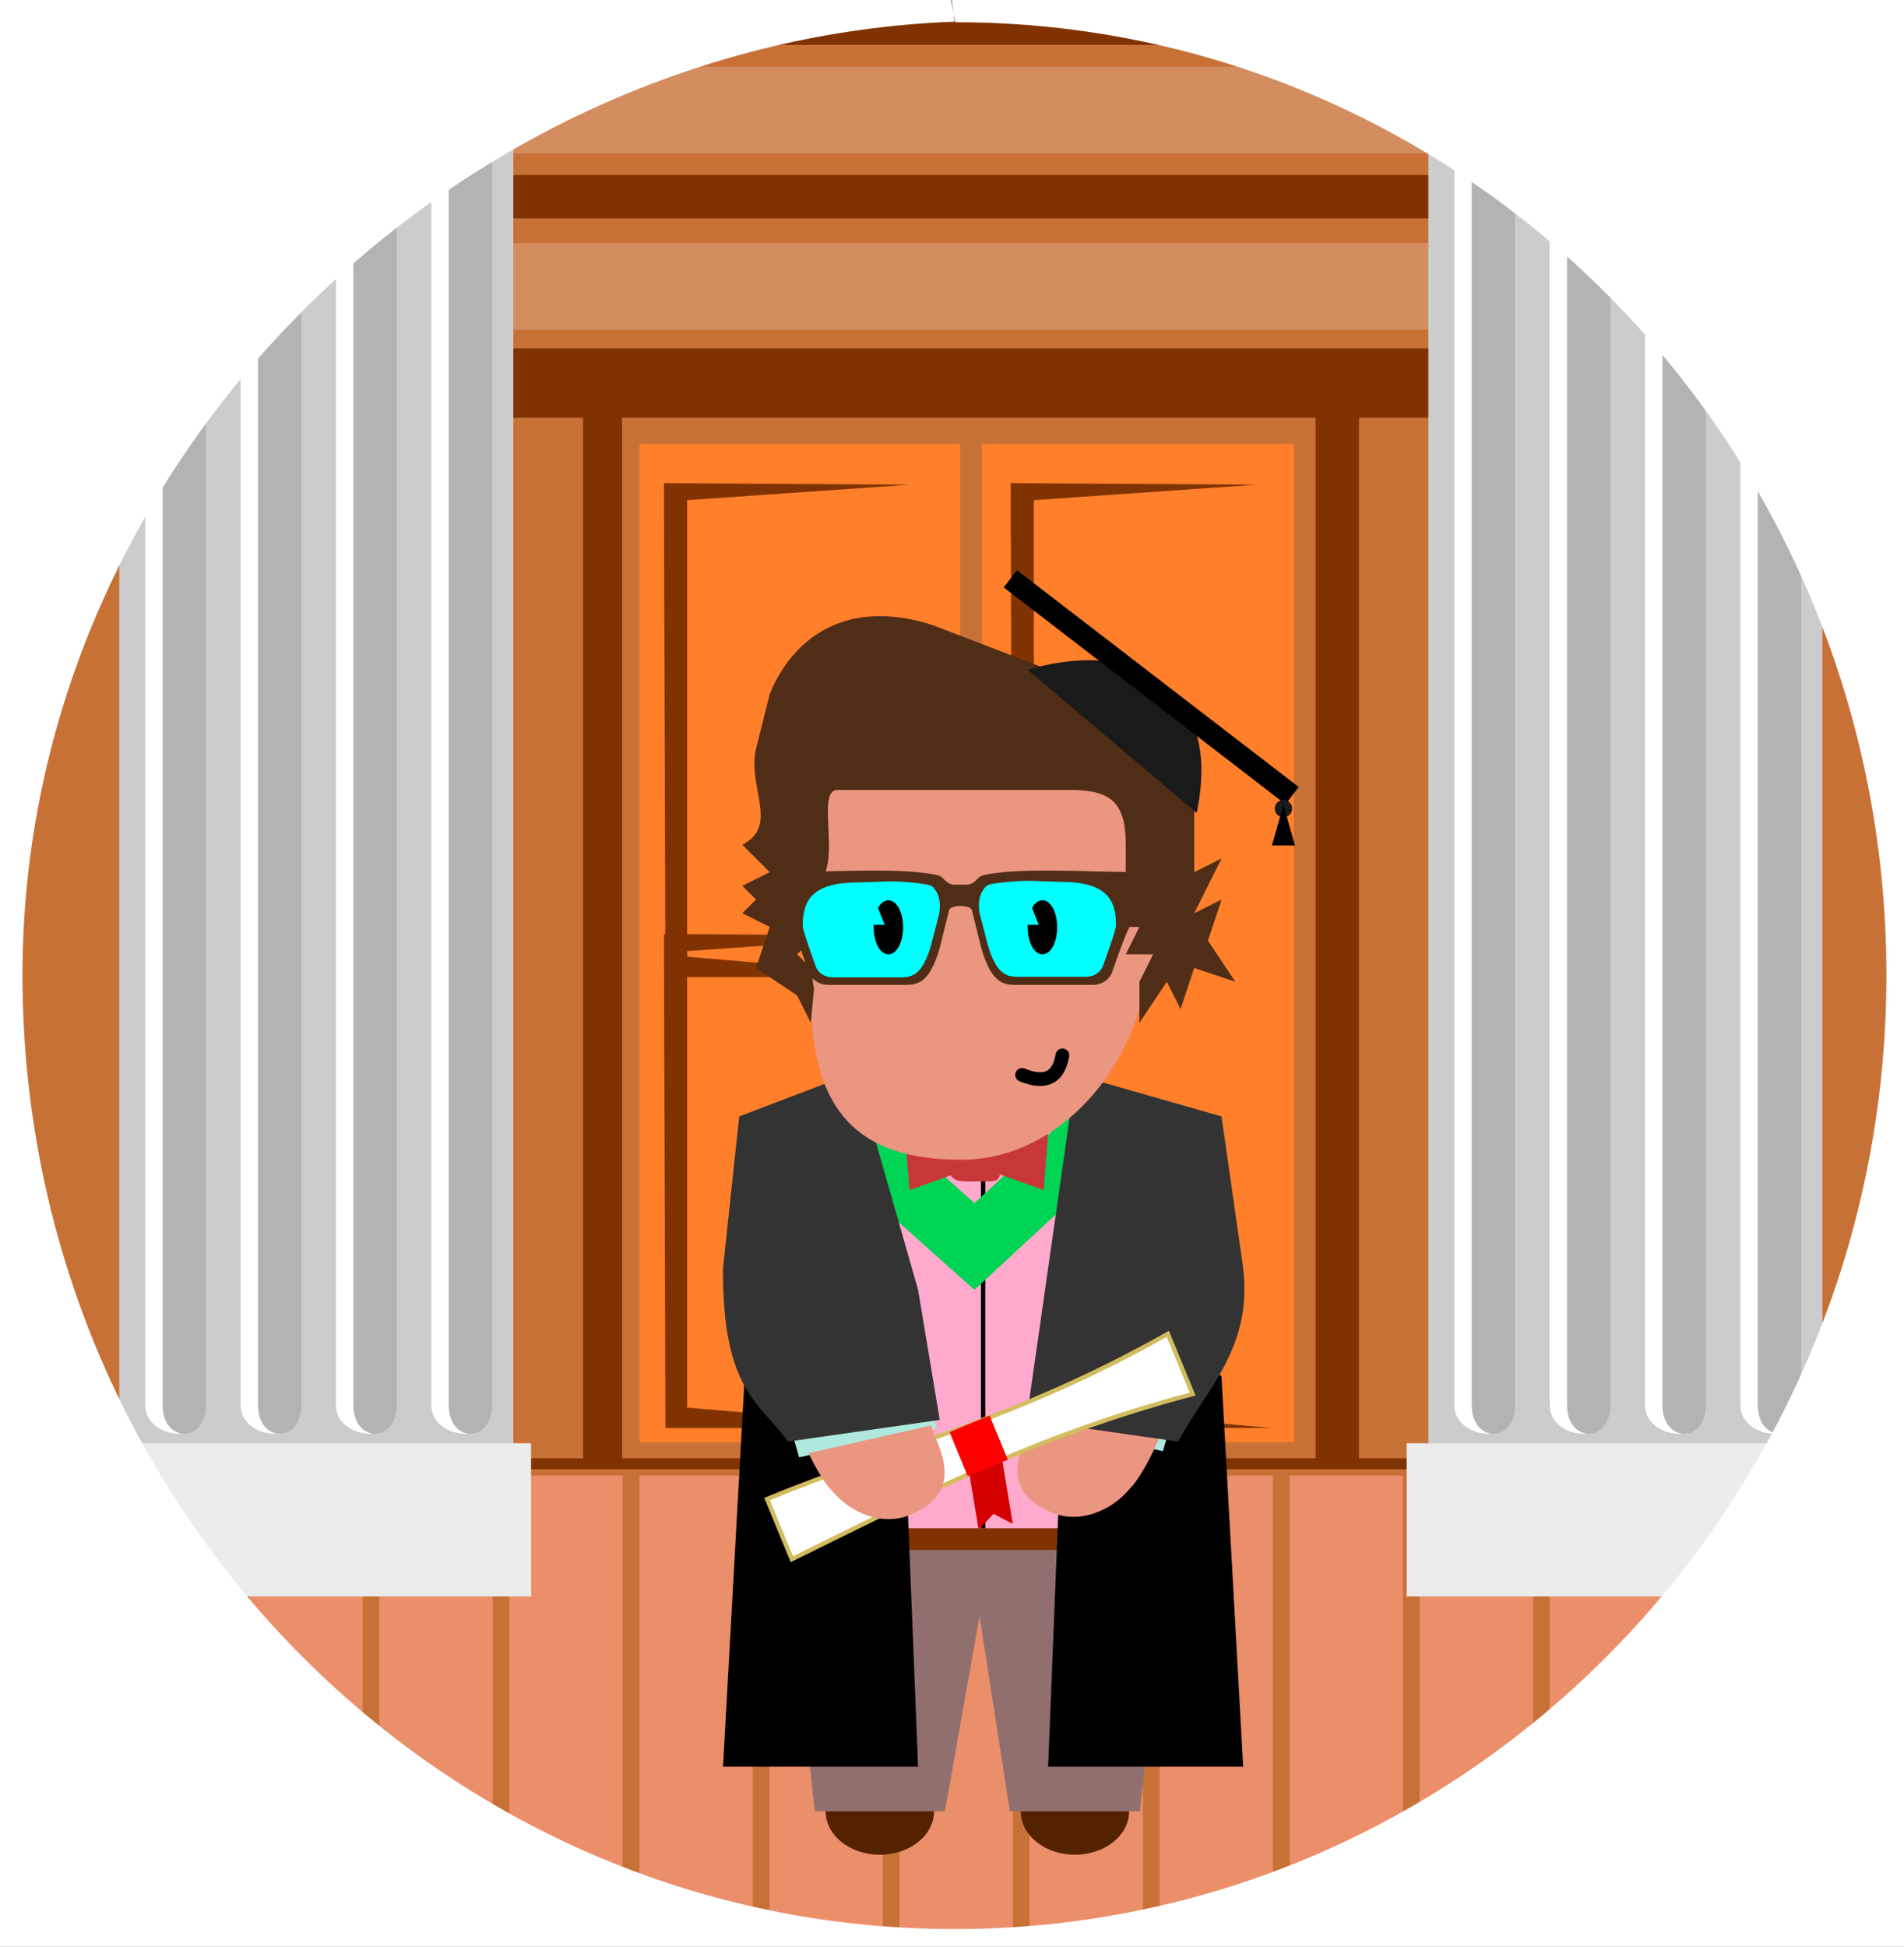 <?xml version="1.0" encoding="UTF-8" standalone="no"?>
<!-- Created with Inkscape (http://www.inkscape.org/) -->

<svg
   xmlns:dc="http://purl.org/dc/elements/1.1/"
   xmlns:cc="http://creativecommons.org/ns#"
   xmlns:rdf="http://www.w3.org/1999/02/22-rdf-syntax-ns#"
   xmlns:svg="http://www.w3.org/2000/svg"
   xmlns="http://www.w3.org/2000/svg"
   xmlns:sodipodi="http://sodipodi.sourceforge.net/DTD/sodipodi-0.dtd"
   xmlns:inkscape="http://www.inkscape.org/namespaces/inkscape"
   width="439.247"
   height="449.008"
   id="svg4343"
   version="1.1"
   inkscape:version="0.48.4 r9939"
   sodipodi:docname="degree.svg">
  <rect width="100%" height="100%" fill="#808080" stroke="none"/>
  <defs
     id="defs4345">
    <inkscape:path-effect
       effect="spiro"
       id="path-effect4824-3"
       is_visible="true" />
    <inkscape:path-effect
       effect="spiro"
       id="path-effect4830-8"
       is_visible="true" />
    <inkscape:path-effect
       is_visible="true"
       id="path-effect4788-8"
       effect="spiro" />
    <inkscape:path-effect
       effect="spiro"
       id="path-effect4806-0"
       is_visible="true" />
    <inkscape:path-effect
       effect="spiro"
       id="path-effect4778-3"
       is_visible="true" />
  </defs>
  <sodipodi:namedview
     id="base"
     pagecolor="#ffffff"
     bordercolor="#666666"
     borderopacity="1.0"
     inkscape:pageopacity="0.0"
     inkscape:pageshadow="2"
     inkscape:zoom="0.35"
     inkscape:cx="177.4805"
     inkscape:cy="135.93248"
     inkscape:document-units="px"
     inkscape:current-layer="layer1"
     showgrid="false"
     inkscape:window-width="803"
     inkscape:window-height="415"
     inkscape:window-x="670"
     inkscape:window-y="104"
     inkscape:window-maximized="0"
     fit-margin-top="0"
     fit-margin-left="0"
     fit-margin-right="0"
     fit-margin-bottom="0" />
  <g
     inkscape:label="Layer 1"
     inkscape:groupmode="layer"
     id="layer1"
     transform="translate(-197.519,-219.287)">
    <g
       id="g4465"
       transform="translate(1641.033,277.289)">
      <rect
         y="-54.171"
         x="-1438.873"
         height="356.406"
         width="430.147"
         id="rect7380"
         style="color:#000000;fill:#803300;fill-opacity:1;fill-rule:evenodd;stroke:none;visibility:visible;display:inline;overflow:visible;enable-background:accumulate" />
      <rect
         y="280.886"
         x="-1438.209"
         height="105.818"
         width="427.255"
         id="rect7378"
         style="color:#000000;fill:#c87137;fill-opacity:1;fill-rule:evenodd;stroke:none;visibility:visible;display:inline;overflow:visible;enable-background:accumulate" />
      <rect
         y="38.362"
         x="-1440"
         height="240"
         width="131"
         id="rect7533"
         style="color:#000000;fill:#c87137;fill-opacity:1;fill-rule:evenodd;stroke:none;visibility:visible;display:inline;overflow:visible;enable-background:accumulate" />
      <rect
         y="-7.638"
         x="-1440"
         height="30"
         width="420"
         id="rect7535"
         style="color:#000000;fill:#c87137;fill-opacity:1;fill-rule:evenodd;stroke:none;visibility:visible;display:inline;overflow:visible;enable-background:accumulate" />
      <rect
         style="color:#000000;fill:#c87137;fill-opacity:1;fill-rule:evenodd;stroke:none;visibility:visible;display:inline;overflow:visible;enable-background:accumulate"
         id="rect7537"
         width="420"
         height="30"
         x="-1440"
         y="-47.638" />
      <rect
         y="-1.924"
         x="-1384.286"
         height="20"
         width="317.143"
         id="rect7543"
         style="color:#000000;fill:#d38d5f;fill-opacity:1;fill-rule:evenodd;stroke:none;visibility:visible;display:inline;overflow:visible;enable-background:accumulate" />
      <rect
         style="color:#000000;fill:#d38d5f;fill-opacity:1;fill-rule:evenodd;stroke:none;visibility:visible;display:inline;overflow:visible;enable-background:accumulate"
         id="rect7549"
         width="317.143"
         height="20"
         x="-1380.714"
         y="-42.638" />
      <rect
         y="282.362"
         x="-1386"
         height="101.143"
         width="26.143"
         id="rect4443"
         style="color:#000000;fill:#eb8e6a;fill-opacity:1;fill-rule:evenodd;stroke:none;visibility:visible;display:inline;overflow:visible;enable-background:accumulate" />
      <rect
         style="color:#000000;fill:#eb8e6a;fill-opacity:1;fill-rule:evenodd;stroke:none;visibility:visible;display:inline;overflow:visible;enable-background:accumulate"
         id="rect4445"
         width="26.143"
         height="101.143"
         x="-1356"
         y="282.362" />
      <rect
         y="282.362"
         x="-1326"
         height="101.143"
         width="26.143"
         id="rect4447"
         style="color:#000000;fill:#eb8e6a;fill-opacity:1;fill-rule:evenodd;stroke:none;visibility:visible;display:inline;overflow:visible;enable-background:accumulate" />
      <g
         transform="matrix(1,0,0,0.883,-300,25.569)"
         id="g7497">
        <rect
           style="color:#000000;fill:#cccccc;fill-opacity:1;fill-rule:evenodd;stroke:none;visibility:visible;display:inline;overflow:visible;enable-background:accumulate"
           id="rect7499"
           width="90.914"
           height="350"
           x="-1116"
           y="-57.638" />
        <g
           id="g7501"
           transform="matrix(-1,0,0,1,-2466,-10)">
          <path
             style="color:#000000;fill:#ffffff;fill-opacity:1;fill-rule:evenodd;stroke:none;visibility:visible;display:inline;overflow:visible;enable-background:accumulate"
             d="m -1366,-47.638 10,0 0,330 c 0,10 -17.261,10 -10,0 z"
             id="path7503"
             inkscape:connector-curvature="0"
             sodipodi:nodetypes="ccccc" />
          <path
             sodipodi:nodetypes="ccccc"
             inkscape:connector-curvature="0"
             id="path7505"
             d="m -1370,-47.638 10,0 0,330 c 0,10 -10,10 -10,0 z"
             style="color:#000000;fill:#b3b3b3;fill-opacity:1;fill-rule:evenodd;stroke:none;visibility:visible;display:inline;overflow:visible;enable-background:accumulate" />
        </g>
        <g
           id="g7507"
           transform="matrix(-1,0,0,1,-2444,-10)">
          <path
             sodipodi:nodetypes="ccccc"
             inkscape:connector-curvature="0"
             id="path7509"
             d="m -1366,-47.638 10,0 0,330 c 0,10 -17.261,10 -10,0 z"
             style="color:#000000;fill:#ffffff;fill-opacity:1;fill-rule:evenodd;stroke:none;visibility:visible;display:inline;overflow:visible;enable-background:accumulate" />
          <path
             style="color:#000000;fill:#b3b3b3;fill-opacity:1;fill-rule:evenodd;stroke:none;visibility:visible;display:inline;overflow:visible;enable-background:accumulate"
             d="m -1370,-47.638 10,0 0,330 c 0,10 -10,10 -10,0 z"
             id="path7511"
             inkscape:connector-curvature="0"
             sodipodi:nodetypes="ccccc" />
        </g>
        <g
           transform="matrix(-1,0,0,1,-2422,-10)"
           id="g7513">
          <path
             style="color:#000000;fill:#ffffff;fill-opacity:1;fill-rule:evenodd;stroke:none;visibility:visible;display:inline;overflow:visible;enable-background:accumulate"
             d="m -1366,-47.638 10,0 0,330 c 0,10 -17.261,10 -10,0 z"
             id="path7515"
             inkscape:connector-curvature="0"
             sodipodi:nodetypes="ccccc" />
          <path
             sodipodi:nodetypes="ccccc"
             inkscape:connector-curvature="0"
             id="path7517"
             d="m -1370,-47.638 10,0 0,330 c 0,10 -10,10 -10,0 z"
             style="color:#000000;fill:#b3b3b3;fill-opacity:1;fill-rule:evenodd;stroke:none;visibility:visible;display:inline;overflow:visible;enable-background:accumulate" />
        </g>
        <g
           id="g7519"
           transform="matrix(-1,0,0,1,-2400,-10)">
          <path
             sodipodi:nodetypes="ccccc"
             inkscape:connector-curvature="0"
             id="path7521"
             d="m -1366,-47.638 10,0 0,330 c 0,10 -17.261,10 -10,0 z"
             style="color:#000000;fill:#ffffff;fill-opacity:1;fill-rule:evenodd;stroke:none;visibility:visible;display:inline;overflow:visible;enable-background:accumulate" />
          <path
             style="color:#000000;fill:#b3b3b3;fill-opacity:1;fill-rule:evenodd;stroke:none;visibility:visible;display:inline;overflow:visible;enable-background:accumulate"
             d="m -1370,-47.638 10,0 0,330 c 0,10 -10,10 -10,0 z"
             id="path7523"
             inkscape:connector-curvature="0"
             sodipodi:nodetypes="ccccc" />
        </g>
        <rect
           style="color:#000000;fill:#ececec;fill-opacity:1;fill-rule:evenodd;stroke:none;visibility:visible;display:inline;overflow:visible;enable-background:accumulate"
           id="rect7525"
           width="100"
           height="40"
           x="-1121"
           y="282.362" />
      </g>
      <rect
         style="color:#000000;fill:#c87137;fill-opacity:1;fill-rule:evenodd;stroke:none;visibility:visible;display:inline;overflow:visible;enable-background:accumulate"
         id="rect7531"
         width="125"
         height="240"
         x="-1130"
         y="38.362" />
      <rect
         y="282.362"
         x="-1116"
         height="101.143"
         width="26.143"
         id="rect4461"
         style="color:#000000;fill:#eb8e6a;fill-opacity:1;fill-rule:evenodd;stroke:none;visibility:visible;display:inline;overflow:visible;enable-background:accumulate" />
      <rect
         style="color:#000000;fill:#eb8e6a;fill-opacity:1;fill-rule:evenodd;stroke:none;visibility:visible;display:inline;overflow:visible;enable-background:accumulate"
         id="rect4463"
         width="26.143"
         height="101.143"
         x="-1086"
         y="282.362" />
      <g
         id="g7560"
         transform="matrix(1,0,0,0.883,2,25.569)">
        <rect
           y="-57.638"
           x="-1116"
           height="350"
           width="90.914"
           id="rect7562"
           style="color:#000000;fill:#cccccc;fill-opacity:1;fill-rule:evenodd;stroke:none;visibility:visible;display:inline;overflow:visible;enable-background:accumulate" />
        <g
           transform="matrix(-1,0,0,1,-2466,-10)"
           id="g7564">
          <path
             sodipodi:nodetypes="ccccc"
             inkscape:connector-curvature="0"
             id="path7566"
             d="m -1366,-47.638 10,0 0,330 c 0,10 -17.261,10 -10,0 z"
             style="color:#000000;fill:#ffffff;fill-opacity:1;fill-rule:evenodd;stroke:none;visibility:visible;display:inline;overflow:visible;enable-background:accumulate" />
          <path
             style="color:#000000;fill:#b3b3b3;fill-opacity:1;fill-rule:evenodd;stroke:none;visibility:visible;display:inline;overflow:visible;enable-background:accumulate"
             d="m -1370,-47.638 10,0 0,330 c 0,10 -10,10 -10,0 z"
             id="path7568"
             inkscape:connector-curvature="0"
             sodipodi:nodetypes="ccccc" />
        </g>
        <g
           transform="matrix(-1,0,0,1,-2444,-10)"
           id="g7570">
          <path
             style="color:#000000;fill:#ffffff;fill-opacity:1;fill-rule:evenodd;stroke:none;visibility:visible;display:inline;overflow:visible;enable-background:accumulate"
             d="m -1366,-47.638 10,0 0,330 c 0,10 -17.261,10 -10,0 z"
             id="path7572"
             inkscape:connector-curvature="0"
             sodipodi:nodetypes="ccccc" />
          <path
             sodipodi:nodetypes="ccccc"
             inkscape:connector-curvature="0"
             id="path7574"
             d="m -1370,-47.638 10,0 0,330 c 0,10 -10,10 -10,0 z"
             style="color:#000000;fill:#b3b3b3;fill-opacity:1;fill-rule:evenodd;stroke:none;visibility:visible;display:inline;overflow:visible;enable-background:accumulate" />
        </g>
        <g
           id="g7576"
           transform="matrix(-1,0,0,1,-2422,-10)">
          <path
             sodipodi:nodetypes="ccccc"
             inkscape:connector-curvature="0"
             id="path7578"
             d="m -1366,-47.638 10,0 0,330 c 0,10 -17.261,10 -10,0 z"
             style="color:#000000;fill:#ffffff;fill-opacity:1;fill-rule:evenodd;stroke:none;visibility:visible;display:inline;overflow:visible;enable-background:accumulate" />
          <path
             style="color:#000000;fill:#b3b3b3;fill-opacity:1;fill-rule:evenodd;stroke:none;visibility:visible;display:inline;overflow:visible;enable-background:accumulate"
             d="m -1370,-47.638 10,0 0,330 c 0,10 -10,10 -10,0 z"
             id="path7580"
             inkscape:connector-curvature="0"
             sodipodi:nodetypes="ccccc" />
        </g>
        <g
           transform="matrix(-1,0,0,1,-2400,-10)"
           id="g7582">
          <path
             style="color:#000000;fill:#ffffff;fill-opacity:1;fill-rule:evenodd;stroke:none;visibility:visible;display:inline;overflow:visible;enable-background:accumulate"
             d="m -1366,-47.638 10,0 0,330 c 0,10 -17.261,10 -10,0 z"
             id="path7584"
             inkscape:connector-curvature="0"
             sodipodi:nodetypes="ccccc" />
          <path
             sodipodi:nodetypes="ccccc"
             inkscape:connector-curvature="0"
             id="path7586"
             d="m -1370,-47.638 10,0 0,330 c 0,10 -10,10 -10,0 z"
             style="color:#000000;fill:#b3b3b3;fill-opacity:1;fill-rule:evenodd;stroke:none;visibility:visible;display:inline;overflow:visible;enable-background:accumulate" />
        </g>
        <rect
           y="282.362"
           x="-1121"
           height="40"
           width="100"
           id="rect7588"
           style="color:#000000;fill:#ececec;fill-opacity:1;fill-rule:evenodd;stroke:none;visibility:visible;display:inline;overflow:visible;enable-background:accumulate" />
      </g>
      <rect
         y="38.362"
         x="-1300"
         height="240"
         width="160"
         id="rect7529"
         style="color:#000000;fill:#c87137;fill-opacity:1;fill-rule:evenodd;stroke:none;visibility:visible;display:inline;overflow:visible;enable-background:accumulate" />
      <rect
         y="44.362"
         x="-1296"
         height="230.298"
         width="74.036"
         id="rect7539"
         style="color:#000000;fill:#ff7f2a;fill-opacity:1;fill-rule:evenodd;stroke:none;visibility:visible;display:inline;overflow:visible;enable-background:accumulate" />
      <rect
         style="color:#000000;fill:#ff7f2a;fill-opacity:1;fill-rule:evenodd;stroke:none;visibility:visible;display:inline;overflow:visible;enable-background:accumulate"
         id="rect7541"
         width="72"
         height="230.298"
         x="-1216.998"
         y="44.362" />
      <path
         sodipodi:nodetypes="ccccccc"
         inkscape:connector-curvature="0"
         id="rect7551"
         d="m -1290.357,53.434 56.786,0.357 -51.429,3.571 0,105.308 55,4.692 -60,0 z"
         style="color:#000000;fill:#803300;fill-opacity:1;fill-rule:evenodd;stroke:none;visibility:visible;display:inline;overflow:visible;enable-background:accumulate" />
      <path
         style="color:#000000;fill:#803300;fill-opacity:1;fill-rule:evenodd;stroke:none;visibility:visible;display:inline;overflow:visible;enable-background:accumulate"
         d="m -1290.357,157.434 56.786,0.357 -51.429,3.571 0,105.308 55,4.692 -60,0 z"
         id="path7556"
         inkscape:connector-curvature="0"
         sodipodi:nodetypes="ccccccc" />
      <path
         style="color:#000000;fill:#803300;fill-opacity:1;fill-rule:evenodd;stroke:none;visibility:visible;display:inline;overflow:visible;enable-background:accumulate"
         d="m -1210.357,53.434 56.786,0.357 -51.429,3.571 0,105.308 35,4.692 -40,0 z"
         id="path7554"
         inkscape:connector-curvature="0"
         sodipodi:nodetypes="ccccccc" />
      <path
         sodipodi:nodetypes="ccccccc"
         inkscape:connector-curvature="0"
         id="path7558"
         d="m -1210.357,157.434 30.357,-0.071 -25,4 0,105.308 55,4.692 -60,0 z"
         style="color:#000000;fill:#803300;fill-opacity:1;fill-rule:evenodd;stroke:none;visibility:visible;display:inline;overflow:visible;enable-background:accumulate" />
      <rect
         style="color:#000000;fill:#eb8e6a;fill-opacity:1;fill-rule:evenodd;stroke:none;visibility:visible;display:inline;overflow:visible;enable-background:accumulate"
         id="rect4449"
         width="26.143"
         height="101.143"
         x="-1296"
         y="282.362" />
      <rect
         y="288.362"
         x="-1266"
         height="101.143"
         width="26.143"
         id="rect4451"
         style="color:#000000;fill:#eb8e6a;fill-opacity:1;fill-rule:evenodd;stroke:none;visibility:visible;display:inline;overflow:visible;enable-background:accumulate" />
      <rect
         style="color:#000000;fill:#eb8e6a;fill-opacity:1;fill-rule:evenodd;stroke:none;visibility:visible;display:inline;overflow:visible;enable-background:accumulate"
         id="rect4453"
         width="26.143"
         height="101.143"
         x="-1236"
         y="288.362" />
      <rect
         y="288.362"
         x="-1206"
         height="101.143"
         width="26.143"
         id="rect4455"
         style="color:#000000;fill:#eb8e6a;fill-opacity:1;fill-rule:evenodd;stroke:none;visibility:visible;display:inline;overflow:visible;enable-background:accumulate" />
      <rect
         y="282.362"
         x="-1176"
         height="101.143"
         width="26.143"
         id="rect4457"
         style="color:#000000;fill:#eb8e6a;fill-opacity:1;fill-rule:evenodd;stroke:none;visibility:visible;display:inline;overflow:visible;enable-background:accumulate" />
      <rect
         style="color:#000000;fill:#eb8e6a;fill-opacity:1;fill-rule:evenodd;stroke:none;visibility:visible;display:inline;overflow:visible;enable-background:accumulate"
         id="rect4459"
         width="26.143"
         height="101.143"
         x="-1146"
         y="282.362" />
      <g
         transform="translate(-480,557.143)"
         id="g7342">
        <ellipse
           sodipodi:ry="10"
           sodipodi:rx="12.5"
           sodipodi:cy="-197.34018"
           sodipodi:cx="760.53302"
           transform="scale(-1,1)"
           ry="10"
           rx="12.5"
           cy="-197.34"
           cx="760.533"
           style="fill:#552200;fill-opacity:1;fill-rule:evenodd;stroke:none"
           id="ellipse7274"
           d="m 773.033,-197.34 c 0,5.523 -5.596,10 -12.5,10 -6.904,0 -12.5,-4.477 -12.5,-10 0,-5.523 5.596,-10 12.5,-10 6.904,0 12.5,4.477 12.5,10 z" />
        <ellipse
           sodipodi:ry="10"
           sodipodi:rx="12.5"
           sodipodi:cy="-197.34018"
           sodipodi:cx="715.53302"
           transform="scale(-1,1)"
           ry="10"
           rx="12.5"
           cy="-197.34"
           cx="715.533"
           id="ellipse7276"
           style="fill:#552200;fill-opacity:1;fill-rule:evenodd;stroke:none"
           d="m 728.033,-197.34 c 0,5.523 -5.596,10 -12.5,10 -6.904,0 -12.5,-4.477 -12.5,-10 0,-5.523 5.596,-10 12.5,-10 6.904,0 12.5,4.477 12.5,10 z" />
        <rect
           transform="scale(-1,1)"
           y="-363.434"
           x="713.284"
           height="84.487"
           width="48.903"
           id="rect7278"
           style="fill:#ffaacc;fill-opacity:1;fill-rule:evenodd;stroke:none" />
        <path
           sodipodi:nodetypes="ccccccc"
           style="fill:#ffaacc;fill-opacity:1;fill-rule:evenodd;stroke:none"
           d="m -760.671,-363.434 -31.592,6.318 12.637,69.502 -3.159,25.273 47.253,5 1.145,-29.892 -1.644,-0.129"
           id="path7280"
           inkscape:connector-curvature="0" />
        <path
           sodipodi:nodetypes="ccccccc"
           inkscape:connector-curvature="0"
           id="path7282"
           d="m -713.284,-363.434 31.567,6.796 -12.586,48.077 -0.026,20.948 3.159,25.273 -44.363,5 0.135,-30.273"
           style="fill:#ffaacc;fill-opacity:1;fill-rule:evenodd;stroke:none" />
        <path
           sodipodi:nodetypes="cccccccccc"
           inkscape:connector-curvature="0"
           id="path7284"
           d="m -695.533,-262.34 0,20 -5,45 -30,0 -7,-45 -8,45 -30,0 -5,-45 0,-20 85,0"
           style="fill:#916f6f;fill-rule:evenodd;stroke:none" />
        <rect
           transform="scale(-1,1)"
           y="-262.638"
           x="706.716"
           height="5"
           width="60"
           id="rect7286"
           style="color:#000000;fill:#803300;fill-opacity:1;fill-rule:evenodd;stroke:none;visibility:visible;display:inline;overflow:visible;enable-background:accumulate" />
        <path
           inkscape:connector-curvature="0"
           id="path7288"
           d="m -681.716,-297.638 5,90 -45,0 5,-125"
           style="fill:#000000;fill-rule:evenodd;stroke:none" />
        <path
           style="fill:#000000;fill-rule:evenodd;stroke:none"
           d="m -791.716,-297.638 -5,90 45,0 -5,-125"
           id="path7290"
           inkscape:connector-curvature="0" />
        <path
           sodipodi:nodetypes="sssssss"
           inkscape:connector-curvature="0"
           id="path7292"
           d="m -744.716,-347.638 c 0,2.761 0,5 4,5 1.182,0 2.904,0 4,0 4,0 4,0 4,-5 0,-1.551 -2.007,-4.083 -4,-5 0,0 -3.032,0 -4,0 -2.209,0 -4,2.239 -4,5 z"
           style="color:#000000;fill:#c83737;fill-opacity:1;fill-rule:evenodd;stroke:none;visibility:visible;display:inline;overflow:visible;enable-background:accumulate" />
        <path
           inkscape:connector-curvature="0"
           id="path7294"
           d="m -736.716,-342.638 0,80"
           style="fill:#e580ff;fill-rule:evenodd;stroke:#000000;stroke-width:1px;stroke-linecap:butt;stroke-linejoin:miter;stroke-opacity:1" />
        <path
           sodipodi:nodetypes="ccccccc"
           inkscape:connector-curvature="0"
           id="path7296"
           d="m -711.716,-362.638 -27,25 -28,-25 0,20 28,25 27,-25 0,-20"
           style="fill:#00d455;fill-rule:evenodd;stroke:none" />
        <path
           inkscape:connector-curvature="0"
           id="path7298"
           d="m -736.716,-345.638 14,5 1,-13 -15,6"
           style="fill:#c83737;fill-rule:evenodd;stroke:none" />
        <path
           style="fill:#c83737;fill-rule:evenodd;stroke:none"
           d="m -739.716,-345.638 -14,5 -1,-13 15,6"
           id="path7300"
           inkscape:connector-curvature="0" />
        <path
           style="fill:#afe9dd;fill-opacity:1;fill-rule:evenodd;stroke:none"
           d="m -716.716,-337.638 c -1.478,12.862 -0.362,22.288 -2.498,27.329 -1.321,3.119 -5.866,18.954 -7.115,22.938 l 31.085,6.953 12.559,-42.739 0.968,-33.48 c -25,-1 -19.08,-5.566 -35,19 z"
           id="path7302"
           inkscape:connector-curvature="0"
           sodipodi:nodetypes="csccccc" />
        <path
           sodipodi:nodetypes="csccsssc"
           inkscape:connector-curvature="0"
           id="path7304"
           d="m -726.957,-283.45 c -3.777,8.772 -1.662,13.86 5.978,17.15 6.294,2.71 13.743,-0.197 18.175,-5.537 3.074,-2.983 9.128,-15.081 7.941,-18.445 -1.411,-3.325 -9.445,-4.066 -12.809,-5.515 -3.131,-1.348 -8.015,-4.623 -11.201,-3.608 -4.587,1.462 -5.855,10.778 -8.084,15.955 z"
           style="fill:#ea9680;fill-opacity:1;fill-rule:evenodd;stroke:none" />
        <path
           sodipodi:nodetypes="csccccc"
           inkscape:connector-curvature="0"
           id="path7306"
           d="m -757.685,-337.118 c 1.478,12.862 0.362,22.288 2.498,27.329 1.321,3.119 6.58,20.026 7.829,24.009 l -31.8,6.774 -12.559,-43.632 -0.968,-33.48 c 25,-1 19.08,-5.566 35,19 z"
           style="fill:#afe9dd;fill-opacity:1;fill-rule:evenodd;stroke:none" />
        <path
           sodipodi:nodetypes="cccccccccccccc"
           inkscape:connector-curvature="0"
           id="path7308"
           d="m -716.716,-357.638 -10,70 35,5 c 6.573,-12.233 17.183,-21.639 15,-40 l -5,-35 -35,-10 -50,0 -26.263,10 -3.737,35 c -0.189,28.209 8.49,30.996 15,40 l 35,-5 -5,-30 -10,-35 z"
           style="fill:#333333;fill-rule:evenodd;stroke:none" />
        <path
           sodipodi:nodetypes="ccccc"
           inkscape:connector-curvature="0"
           id="path7310"
           d="m -694.092,-307.473 c -36.358,20.431 -61.641,25.394 -92.461,38.091 l 5.714,13.869 c 28.177,-13.798 54.996,-28.161 92.461,-38.091 z"
           style="color:#000000;fill:#ffffff;fill-opacity:1;fill-rule:evenodd;stroke:#d3bc5f;stroke-width:1;stroke-linecap:round;stroke-linejoin:miter;stroke-miterlimit:4;stroke-opacity:1;stroke-dasharray:none;stroke-dashoffset:0;visibility:visible;display:inline;overflow:visible;enable-background:accumulate" />
        <path
           inkscape:connector-curvature="0"
           id="path7312"
           d="m -732.315,-278.449 2.448,14.799 -4.436,-2.307 -3.457,3.613 -2.448,-14.799 z"
           style="fill:#d40000;fill-rule:evenodd;stroke:none" />
        <rect
           transform="matrix(-0.925,0.381,0.381,0.925,0,0)"
           y="-546.678"
           x="569.647"
           height="11"
           width="10"
           id="rect7314"
           style="color:#000000;fill:#ff0000;fill-opacity:1;fill-rule:evenodd;stroke:none;visibility:visible;display:inline;overflow:visible;enable-background:accumulate" />
        <path
           style="fill:#ea9680;fill-opacity:1;fill-rule:evenodd;stroke:none"
           d="m -747.444,-282.931 c 3.777,8.772 1.662,13.86 -5.978,17.15 -6.294,2.71 -13.743,-0.197 -18.175,-5.537 -1.478,-1.434 -3.646,-4.977 -5.366,-8.643 l 28.288,-6.395 c 0.395,1.24 0.531,2.648 1.23,3.425 z"
           id="path7316"
           inkscape:connector-curvature="0"
           sodipodi:nodetypes="cscccsc" />
        <path
           sodipodi:nodetypes="ssssssss"
           inkscape:connector-curvature="0"
           id="path7318"
           d="m -776.467,-385.548 c 0,27.044 11.197,37.91 34.751,37.91 19.403,0 35.522,-15.901 41.069,-34.751 1.187,-4.033 3.159,-3.132 3.159,-7.898 0,-15.134 6.236,-39.985 -3.159,-48.967 -7.393,-7.068 -29.117,0 -39.49,0 -9.654,0 -26.023,-3.049 -33.171,3.159 -10.293,8.94 -3.159,34.587 -3.159,50.547 z"
           style="fill:#ea9680;fill-opacity:1;fill-rule:evenodd;stroke:none" />
        <path
           sodipodi:nodetypes="ccccccccccccccccccccccccccccccccccccccccccccccc"
           inkscape:connector-curvature="0"
           id="path7320"
           d="m -688.01,-391.866 -3.159,9.478 -3.159,-6.318 -6.318,9.478 0,-9.478 3.159,-6.318 -6.318,0 3.159,-6.318 -3.159,0 3.159,-6.318 -3.159,0 0,-12.637 c 0,-9.478 -3.159,-12.637 -12.637,-12.637 l -53.706,0 c -5.919,-0.399 2.167,20.062 -6.318,22.114 l -3.159,3.159 3.159,3.159 -3.159,3.159 3.159,3.159 -3.159,3.159 3.159,3.159 0.745,4.829 -0.745,7.808 -3.159,-6.318 -9.478,-6.318 3.159,-9.478 -6.318,-3.159 3.159,-3.159 -3.159,-3.159 6.318,-3.159 -6.318,-6.318 c 8.58,-4.422 1.14,-13.142 3.159,-22.114 l 3.159,-12.637 c 5.786,-14.099 18.955,-22.114 37.91,-15.796 l 41.069,15.796 12.637,6.318 3.159,-3.159 -0.191,10.581 -0.068,3.672 3.418,4.702 0,18.955 6.318,-3.159 -6.318,12.637 6.318,-3.159 -3.159,9.478 6.318,9.478 z"
           style="fill:#502d16;stroke:none" />
        <path
           sodipodi:nodetypes="ccccsccccssccssccccsccccc"
           inkscape:connector-curvature="0"
           id="path7322"
           d="m -744.534,-405.311 -2.183,8.796 c -2.412,8.443 -5.331,8.543 -8.332,8.543 l -17.223,0 c -2.894,0 -4.246,-1.799 -4.628,-2.89 -4.046,-11.559 -3.982,-10.449 -5.919,-13.341 -0.439,-0.531 -1.017,-0.531 -1.017,-1.109 l 0,-8.056 c 0,-0.614 0.091,-0.614 0.617,-0.614 9.437,3.7e-4 22.578,-0.801 31.171,0 2.443,0.228 5.202,0.578 5.78,1.156 1.009,1.009 1.734,1.734 2.89,1.734 l 2.89,0 c 1.156,0 1.881,-0.725 2.89,-1.734 0.578,-0.578 3.336,-0.928 5.78,-1.156 8.593,-0.801 21.734,3.7e-4 31.171,0 0.526,0 0.617,0 0.617,0.614 l 0,8.056 c 0,0.578 -0.578,0.578 -1.017,1.109 -1.937,2.892 -1.873,1.781 -5.919,13.341 -0.382,1.091 -1.734,2.89 -4.628,2.89 l -17.223,0 c -3.001,0 -5.92,-0.1 -8.332,-8.543 l -2.183,-8.796 c -0.578,-1.156 -4.624,-1.156 -5.202,0 z"
           style="fill:#502d16;fill-opacity:1;fill-rule:evenodd;stroke:none" />
        <path
           style="fill:#00ffff;fill-opacity:1;fill-rule:evenodd;stroke:none"
           d="m -735.991,-410.768 c 0.508,-0.487 2.93,-0.782 5.076,-0.973 4.958,-0.443 5.787,-0.148 12.137,0 10.403,0 12.715,4.046 12.715,9.825 0.215,0.565 -1.654,5.879 -3.028,9.643 -0.335,0.919 -1.523,2.434 -4.064,2.434 l -15.125,0 c -2.636,0 -5.199,-0.085 -7.317,-7.194 l -1.917,-7.407 c -0.337,-2.099 -0.337,-4.411 1.523,-6.327 z"
           id="path7324"
           inkscape:connector-curvature="0"
           sodipodi:nodetypes="csccsccccc" />
        <path
           sodipodi:nodetypes="csccsccccc"
           inkscape:connector-curvature="0"
           id="path7326"
           d="m -748.382,-410.634 c -0.508,-0.487 -2.93,-0.782 -5.076,-0.973 -4.958,-0.443 -5.787,-0.148 -12.137,0 -10.403,0 -12.715,4.046 -12.715,9.825 -0.215,0.565 1.654,5.879 3.028,9.643 0.335,0.919 1.523,2.434 4.064,2.434 l 15.125,0 c 2.636,0 5.199,-0.085 7.317,-7.194 l 1.917,-7.407 c 0.337,-2.099 0.337,-4.411 -1.523,-6.327 z"
           style="fill:#00ffff;fill-opacity:1;fill-rule:evenodd;stroke:none" />
        <path
           sodipodi:nodetypes="cc"
           inkscape:connector-curvature="0"
           id="path7328"
           d="m -718.418,-371.727 c -1.049,6.102 -4.959,6.288 -9.308,4.513"
           style="fill:none;stroke:#000000;stroke-width:3.159px;stroke-linecap:round;stroke-linejoin:miter;stroke-opacity:1" />
        <path
           transform="scale(-1,1)"
           sodipodi:type="arc"
           style="fill:#000000;fill-opacity:1;stroke:#000000;stroke-width:1.132;stroke-miterlimit:4;stroke-opacity:1;stroke-dasharray:none"
           id="path7330"
           sodipodi:cx="723.02539"
           sodipodi:cy="-401.25601"
           sodipodi:rx="2.8288257"
           sodipodi:ry="5.6576514"
           d="m 725.854,-401.256 c 0,3.125 -1.267,5.658 -2.829,5.658 -1.562,0 -2.829,-2.533 -2.829,-5.658 0,-3.125 1.267,-5.658 2.829,-5.658 0.645,0 1.27,0.44 1.772,1.248 l -1.772,4.41 z"
           sodipodi:start="0"
           sodipodi:end="5.3894415" />
        <path
           transform="scale(-1,1)"
           sodipodi:end="5.3894415"
           sodipodi:start="0"
           d="m 761.395,-401.256 c 0,3.125 -1.267,5.658 -2.829,5.658 -1.562,0 -2.829,-2.533 -2.829,-5.658 0,-3.125 1.267,-5.658 2.829,-5.658 0.645,0 1.27,0.44 1.772,1.248 l -1.772,4.41 z"
           sodipodi:ry="5.6576514"
           sodipodi:rx="2.8288257"
           sodipodi:cy="-401.25601"
           sodipodi:cx="758.56604"
           id="path7332"
           style="fill:#000000;fill-opacity:1;stroke:#000000;stroke-width:1.132;stroke-miterlimit:4;stroke-opacity:1;stroke-dasharray:none"
           sodipodi:type="arc" />
        <path
           sodipodi:nodetypes="cczc"
           inkscape:connector-curvature="0"
           id="path7334"
           d="m -726.429,-460.638 39,33 c 4.075,-20.115 -4,-28 -14,-33 -10,-5 -25,0 -25,0 z"
           style="fill:#1a1a1a;fill-rule:evenodd;stroke:none" />
        <path
           inkscape:connector-curvature="0"
           id="path7336"
           d="m -730.429,-481.638 65,50"
           style="fill:none;stroke:#000000;stroke-width:5;stroke-linecap:butt;stroke-linejoin:miter;stroke-miterlimit:4;stroke-opacity:1;stroke-dasharray:none" />
        <circle
           sodipodi:ry="2"
           sodipodi:rx="2"
           sodipodi:cy="-428.63782"
           sodipodi:cx="-667.42859"
           r="2"
           cy="-428.638"
           cx="-667.429"
           id="circle7338"
           style="color:#000000;fill:#1a1a1a;fill-opacity:1;fill-rule:evenodd;stroke:none;visibility:visible;display:inline;overflow:visible;enable-background:accumulate"
           d="m -665.429,-428.638 c 0,1.105 -0.895,2 -2,2 -1.105,0 -2,-0.895 -2,-2 0,-1.105 0.895,-2 2,-2 1.105,0 2,0.895 2,2 z" />
        <path
           inkscape:connector-curvature="0"
           id="path7340"
           d="m -667.429,-427.638 -2,7 c 0,0 4,0 4,0 z"
           style="fill:#000000;fill-rule:evenodd;stroke:#000000;stroke-width:1px;stroke-linecap:butt;stroke-linejoin:miter;stroke-opacity:1" />
      </g>
      <path
         sodipodi:nodetypes="cccccccssscc"
         inkscape:connector-curvature="0"
         id="rect5730"
         d="m -1224.13,-58.003 219.863,0 0,449.008 -439.247,0 0,-449.008 219.601,0 0.604,5.002 c -115.11,4.221 -215.018,101.128 -215.018,219.946 0,121.503 96.259,220 215,220 118.741,0 215,-98.497 215,-220 0,-121.503 -96.08,-219.821 -214.821,-219.821 z"
         style="fill:#ffffff;fill-opacity:1;fill-rule:evenodd;stroke:none" />
    </g>
  </g>
</svg>
